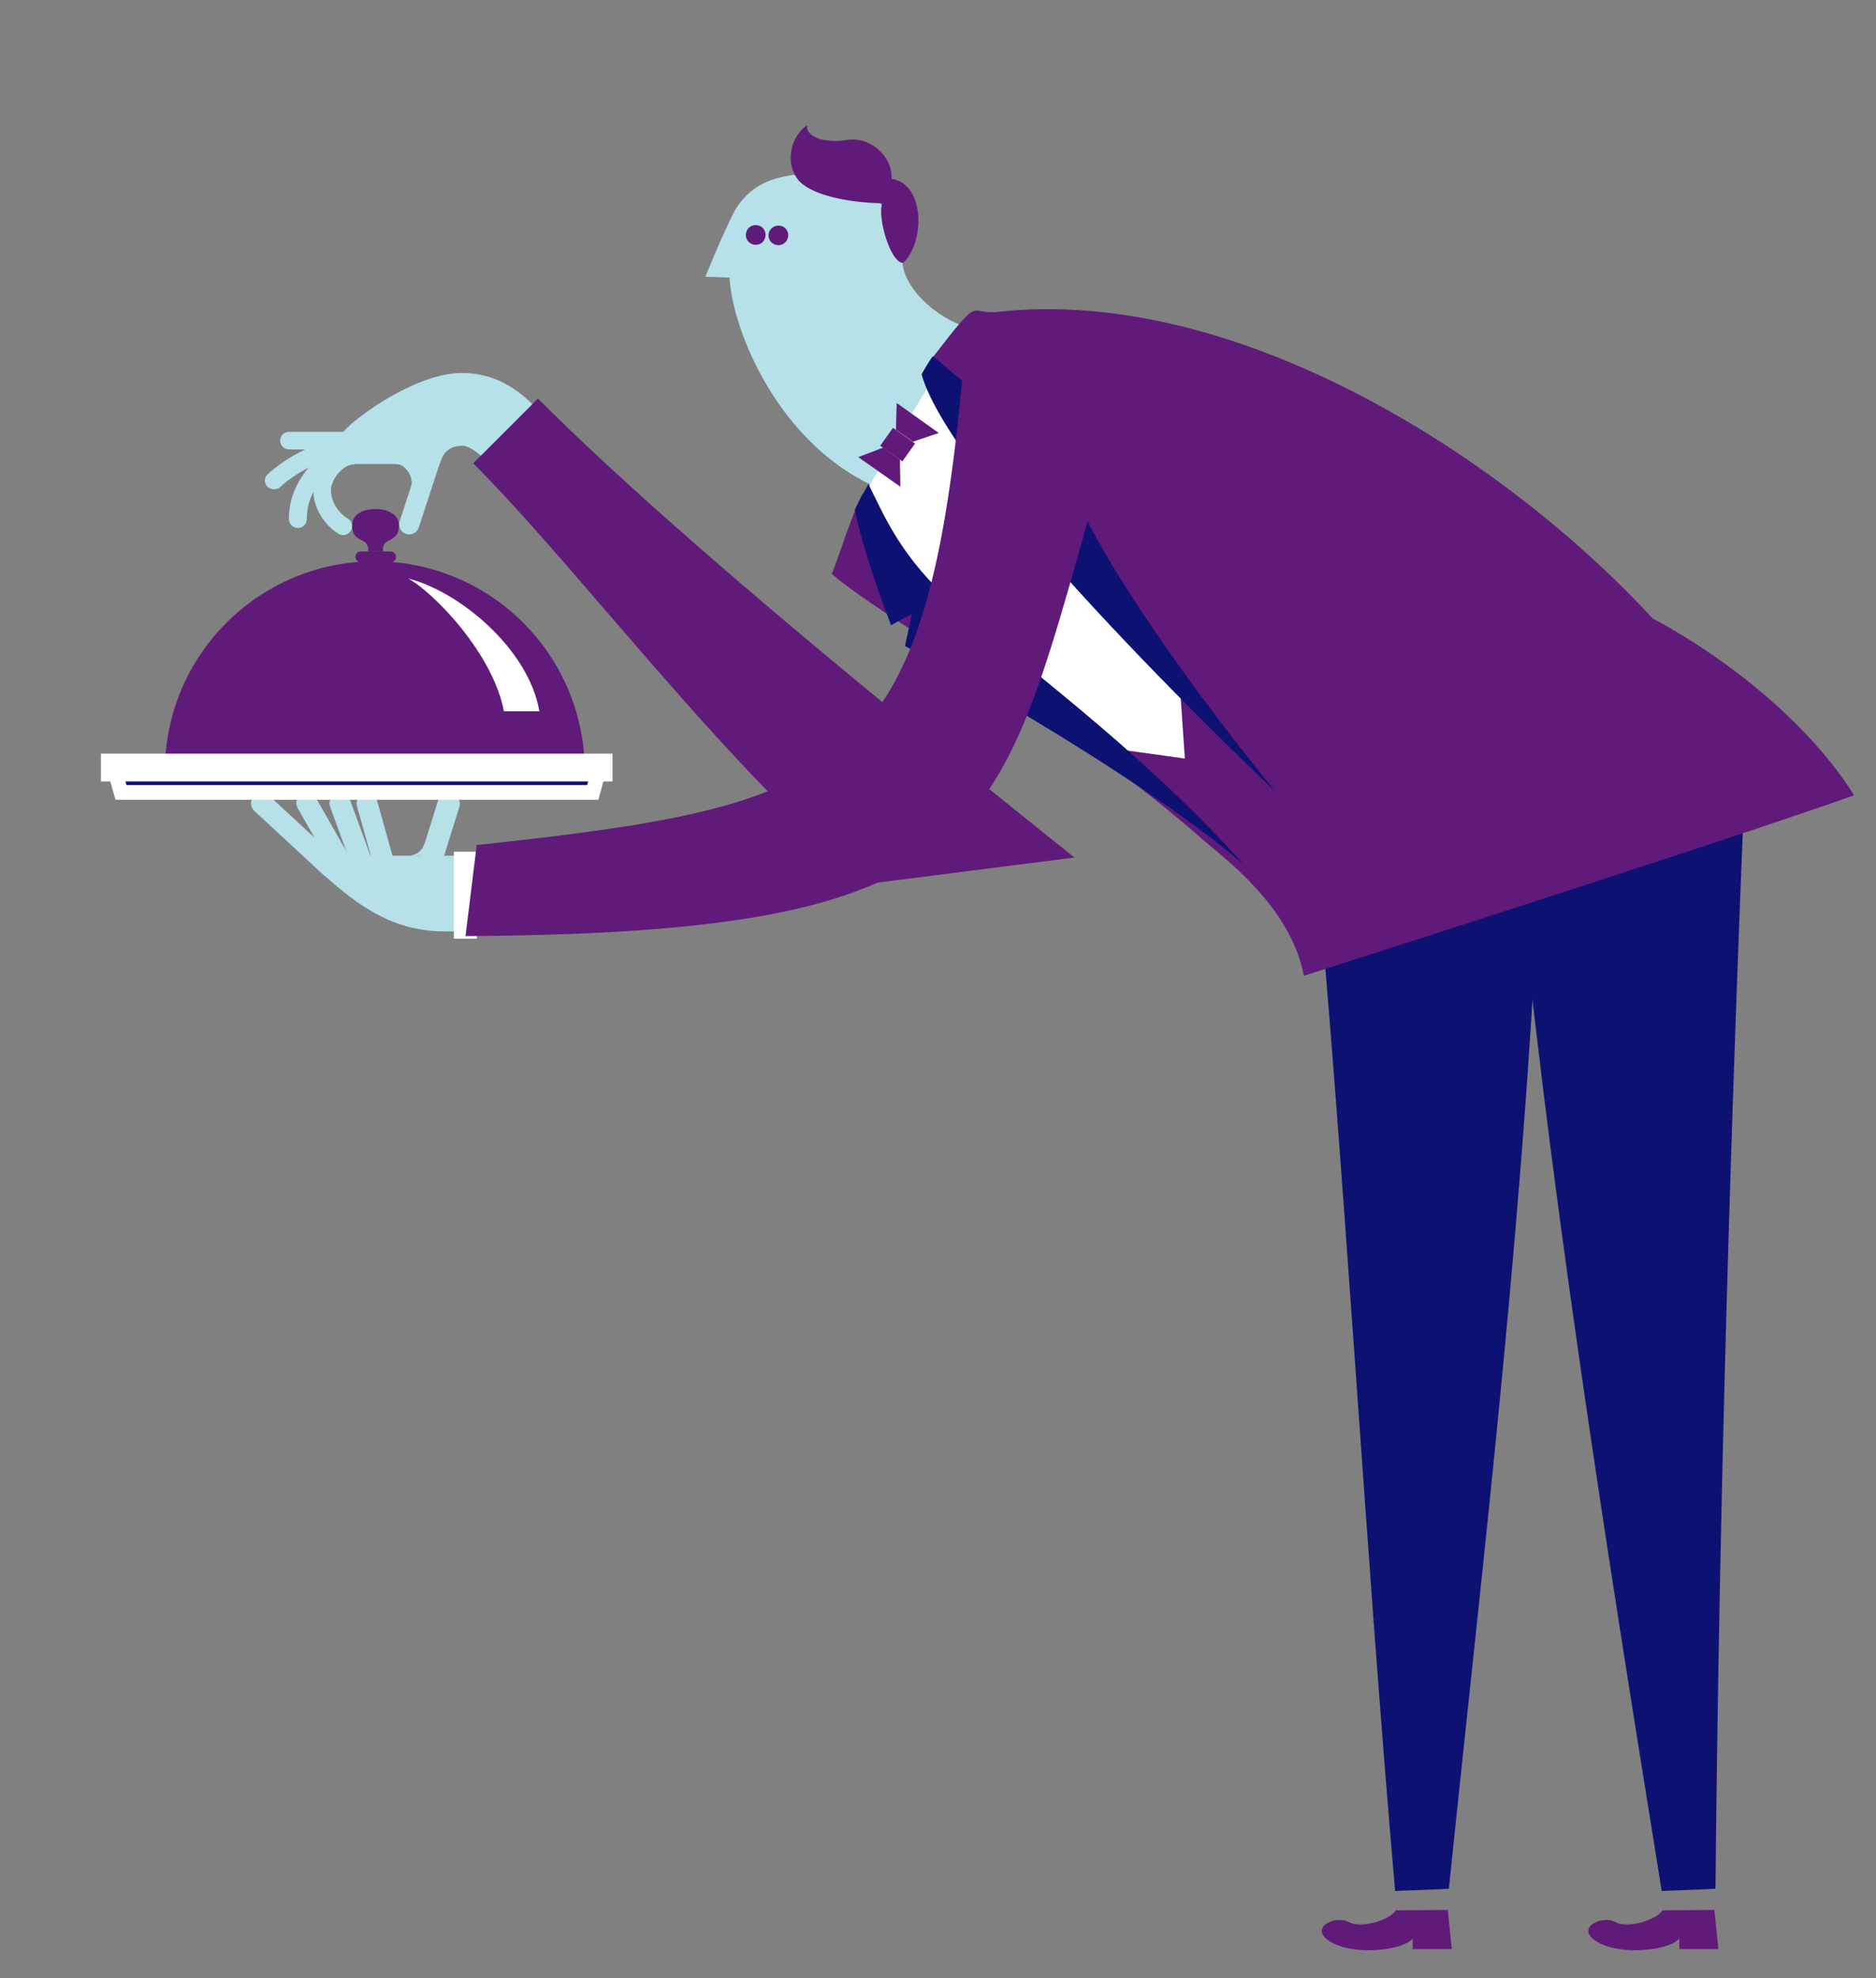 <?xml version="1.0" encoding="UTF-8" standalone="no"?>
<!-- Generator: Adobe Illustrator 19.0.0, SVG Export Plug-In . SVG Version: 6.00 Build 0)  -->
<svg
    xmlns:dc="http://purl.org/dc/elements/1.1/"
    xmlns:cc="http://creativecommons.org/ns#"
    xmlns:rdf="http://www.w3.org/1999/02/22-rdf-syntax-ns#"
    xmlns:svg="http://www.w3.org/2000/svg"
    xmlns="http://www.w3.org/2000/svg"
    xmlns:sodipodi="http://sodipodi.sourceforge.net/DTD/sodipodi-0.dtd"
    xmlns:inkscape="http://www.inkscape.org/namespaces/inkscape"
    version="1.1"
    x="0px"
    y="0px"
    viewBox="0 0 513 541"
    style="enable-background:new 0 0 513 541;"
    xml:space="preserve"
    id="svg2"
    inkscape:version="0.91 r13725"
    sodipodi:docname="PlateLifting.html">
    <rect x="0" y="0" width="513" height="541" fill="#808080" stroke="none"/>
    <defs
        id="defs106" />
    <sodipodi:namedview
        pagecolor="#ffffff"
        bordercolor="#666666"
        borderopacity="1"
        objecttolerance="10"
        gridtolerance="10"
        guidetolerance="10"
        inkscape:pageopacity="0"
        inkscape:pageshadow="2"
        inkscape:window-width="1360"
        inkscape:window-height="706"
        id="namedview104"
        showgrid="false"
        inkscape:zoom="2.467685"
        inkscape:cx="333.55046"
        inkscape:cy="404.19413"
        inkscape:window-x="-8"
        inkscape:window-y="-8"
        inkscape:window-maximized="1"
        inkscape:current-layer="svg2" />
    <style
        type="text/css"
        id="style4">
        .st0{fill:#B6E1E9;}
        .st1{fill:#FFFFFF;}
        .st2{fill:#601A7A;}
        .st3{fill:#0D1272;}
        .st4{fill:#ffffff;}
    </style>
    <g
        transform="translate(5,100)"
        id="g6">
        <animateTransform
            attributeName="transform"
            type="translate"
            from="5 100"
            to="5 20"
            begin="0.2"
            dur="0.7s"

            fill="freeze" />
        <g
            id="Arm__x26__Hand">
            <g
                id="XMLID_71_">
                <path
                    id="XMLID_79_"
                    class="st0"
                    d="M96.5,18.4c0.7,0.4,1.2,1.2,1.2,2.1c0,1.3-1.1,2.4-2.4,2.4l-21.3,0c-1.3,0-2.4-1.1-2.4-2.4                 c0-1.3,1.1-2.4,2.4-2.4l21.3,0C95.7,18.1,96.1,18.2,96.5,18.4z" />
                <path
                    id="XMLID_78_"
                    class="st0"
                    d="M70,33.8c0.6,0,1.2-0.2,1.6-0.6c2.8-2.7,10.5-7.9,18.8-8.9c1.3-0.1,2.3-1.3,2.1-2.7                 c-0.1-1.3-1.3-2.3-2.7-2.1c-9.6,1.1-18.1,6.9-21.6,10.2c-1,0.9-1,2.4-0.1,3.4C68.7,33.6,69.4,33.8,70,33.8z" />
                <path
                    id="XMLID_77_"
                    class="st0"
                    d="M76.5,44.4c1.3,0,2.4-1.1,2.4-2.4c0-6.4,3.1-11.2,11.9-18.5c1-0.8,1.2-2.4,0.3-3.4                 c-0.8-1-2.4-1.2-3.4-0.3c-8.4,7-13.7,13.1-13.7,22.2C74.1,43.3,75.1,44.4,76.5,44.4z" />
                <path
                    id="XMLID_76_"
                    class="st0"
                    d="M82.5,26.9c3.3,0,21.9,0,32.7,0c0.6-1.7,1.6-5,6.2-5c3.8,0,9.8,7.7,9.8,7.7l14.1-14.1                 c-4-4-10.7-13.5-24-13.5c-10.2,0-22.5,7.9-27.7,11.9C88.3,17.8,85.1,22.4,82.5,26.9z" />
                <g
                    id="XMLID_73_">
                    <path
                        id="XMLID_75_"
                        class="st0"
                        d="M115.1,18.5c1.4,0.5,2.2,2,1.7,3.5l-7.3,22.3c-0.5,1.4-2,2.2-3.5,1.7c-1.4-0.5-2.2-2-1.7-3.5                     l7.3-22.3C112.1,18.8,113.6,18,115.1,18.5z" />
                    <path
                        id="XMLID_74_"
                        class="st0"
                        d="M103.4,26.9c2.4,0,4.9,3.6,4,6.2l1,0.3l3.2-9.8l-5.6-1.9L103.4,26.9z" />
                </g>
                <path
                    id="XMLID_72_"
                    class="st0"
                    d="M91.3,43.9c0,0.4-0.1,0.9-0.4,1.3c-0.7,1.1-2.2,1.5-3.3,0.8c-4-2.5-6.6-6.8-6.9-11.2                 c-0.3-4.7,1.8-9.2,6-12.8c1-0.9,2.5-0.7,3.4,0.3c0.9,1,3,4.7,1.7,4.7c-3.1,0-6.5,4.3-6.3,7.4c0.2,3,2,5.8,4.7,7.5                 C90.9,42.3,91.3,43.1,91.3,43.9z" />
            </g>
            <path
                id="XMLID_69_"
                class="st2"
                d="M232.3,141.7l56.5-7.2C249.4,102.9,182.2,49.1,142.1,9l-17.7,17.7             C153.5,55.8,194.9,111.7,232.3,141.7z">
                <animate
                    dur="0.7s"
                    fill="freeze"
                                begin="0.2"

                    attributeName="d"
                    values="M 282.223,86.683 267.405,38.73 C 215.779,15.28 213.784,127.55 145.156,14.094 l -18.719,17.7 c 41.326,120.795 146.571,26.415 155.785,54.889 z; M232.3,141.7l56.5-7.2C249.4,102.9,182.2,49.1,142.1,9l-17.7,17.7             C153.5,55.8,194.9,111.7,232.3,141.7z" />
            </path>
        </g>
        <g
            id="Lid">
            <g
                id="XMLID_61_">
                <path
                    id="XMLID_68_"
                    class="st2"
                    d="M92.2,52.3c0,0.8,0.7,1.5,1.5,1.5h8.1c0.8,0,1.5-0.7,1.5-1.5c0-0.8-0.7-1.5-1.5-1.5h-8.1                 C92.8,50.8,92.2,51.5,92.2,52.3z" />
                <path
                    id="XMLID_67_"
                    class="st2"
                    d="M97.7,39.2c2.8,0,6.4,1.1,6.4,4.6c0,2.9-1.9,3.5-3.1,4.2c-1.3,0.7-1.3,1.9-1.3,2.8                 c-0.7,0-2,0-2,0s-1.3,0-2,0c0-0.9,0-2.1-1.3-2.8c-1.3-0.7-3.1-1.2-3.1-4.2C91.3,40.2,94.9,39.2,97.7,39.2z" />
                <path
                    id="XMLID_66_"
                    class="st2"
                    d="M154.9,110.9c0-31.7-25.7-57.4-57.4-57.4c-31.7,0-57.4,25.7-57.4,57.4h57.4H154.9z" />
                <path
                    id="XMLID_62_"
                    class="st1"
                    d="M106.6,58.2c7,3.8,23.2,20.5,26.2,36.3c3.1,0,9.7,0,9.7,0C139.5,77.2,120.3,61.6,106.6,58.2z" />
            </g>
        </g>
    </g>
    <g
        id="Body__x26__Plate">
        <g
            id="XMLID_130_">
            <g
                id="XMLID_134_">
                <g
                    id="XMLID_135_">
                    <g
                        id="XMLID_137_">
                        <path
                            id="XMLID_138_"
                            class="st3"
                            d="M359,225.8c8.7,93,14.2,196.1,22.5,291.3c2.9-0.1,11.2-0.4,14.7-0.6       c9.5-92.3,21.2-187.6,25.4-292.2C423.4,177.4,354.4,177,359,225.8z">
                            <animate
                                dur="0.3s"
                                fill="freeze"
                                attributeName="d"
                                values="M359,225.8c8.7,93,14.2,196.1,22.5,291.3c2.9-0.1,11.2-0.4,14.7-0.6       c9.5-92.3,21.2-187.6,25.4-292.2C423.4,177.4,354.4,177,359,225.8z; M 359,225.8 c 8.7,93 7.012,193.043 15.312,288.243 2.9,-0.1 11.256,1.638 14.756,1.438 C 398.568,423.181 417.4,328.9 421.6,224.3 423.4,177.4 354.4,177 359,225.8 Z" />
                        </path>
                    </g>
                    <path
                        id="XMLID_136_"
                        class="st2"
                        d="M381.7,522.4c-1.3,2.4-9.3,5.2-12.9,3.2c-3.6-2-11.2,1.6-5,5.4c6.2,3.8,19.8,2.5,22.5-0.9      c0,1.4,0,2.9,0,2.9l10.7,0l-1.1-10.7L381.7,522.4z" />
                </g>
            </g>
        </g>
        <g
            id="XMLID_57_">
            <g
                id="XMLID_58_">
                <g
                    id="XMLID_59_">
                    <g
                        id="XMLID_81_">
                        <path
                            id="XMLID_82_"
                            class="st3"
                            d="M414.1,225.8c8.7,93,24.5,193.5,40.3,291.3c2.9-0.1,11.2-0.4,14.7-0.6       c0.9-92.3,3.4-187.6,7.6-292.2C478.5,177.4,409.5,177,414.1,225.8z">
                            <animate
                                dur="0.3s"
                                fill="freeze"
                                attributeName="d"
                                values="M414.1,225.8c8.7,93,24.5,193.5,40.3,291.3c2.9-0.1,11.2-0.4,14.7-0.6       c0.9-92.3,3.4-187.6,7.6-292.2C478.5,177.4,409.5,177,414.1,225.8z; m 414.1,225.8 c 8.7,93 21.349,192.4 37.149,290.2 0,0 0,0 14.794,-1.538 C 476.113,365.108 472.5,328.9 476.7,224.3 c 1.8,-46.9 -67.2,-47.3 -62.6,1.5 z" />
                        </path>
                    </g>
                    <path
                        id="XMLID_80_"
                        class="st2"
                        d="M454.6,522.4c-1.3,2.4-9.3,5.2-12.9,3.2c-3.6-2-11.2,1.6-5,5.4c6.2,3.8,19.8,2.5,22.5-0.9      c0,1.4,0,2.9,0,2.9l10.7,0l-1.1-10.7L454.6,522.4z" />
                </g>
            </g>
        </g>
        <g
            id="XMLID_50_" transform="translate(-1,3)">
            <animateTransform
                attributeName="transform"
                type="translate"
                from="-1 3"
                to="0 0"
                dur="0.5s"
                fill="freeze" />
            <g
                id="XMLID_52_">
                <g
                    id="XMLID_55_">
                    <path
                        id="XMLID_56_"
                        class="st0"
                        d="M 242.126,130.874 C 214.505,119.61 201.3,87.9 200.5,72.9 c -2.4,-0.1 -6.6,-0.2 -6.6,-0.2 0,0 3,-7.7 7.2,-16.5 4.2,-8.8 12.1,-12 24.2,-11.7 13.8,0.3 21.9,12.6 22.5,24.2 0.4,8 11.605,17.242 20.342,18.326 17.2,6.7 -13.916,50.448 -26.016,43.848 z">
                        <animate
                            dur="0.3s"
                            fill="freeze"
                            attributeName="d"
                            values="M 242.126,130.874 C 214.505,119.61 201.3,87.9 200.5,72.9 c -2.4,-0.1 -6.6,-0.2 -6.6,-0.2 0,0 3,-7.7 7.2,-16.5 4.2,-8.8 12.1,-12 24.2,-11.7 13.8,0.3 21.9,12.6 22.5,24.2 0.4,8 11.605,17.242 20.342,18.326 17.2,6.7 -13.916,50.448 -26.016,43.848 z; M240.1,132.9c-26-14.1-38.8-45-39.6-60c-2.4-0.1-6.6-0.2-6.6-0.2s3-7.7,7.2-16.5      c4.2-8.8,12.1-12,24.2-11.7c13.8,0.3,21.9,12.6,22.5,24.2c0.4,8,11.2,14,17.1,16.3C282.1,91.7,252.2,139.5,240.1,132.9z" />
                    </path>
                </g>
                <path
                    id="XMLID_54_"
                    class="st2"
                    d="M205.1,60.4c-0.5,1.4,0.3,3,1.7,3.4c1.4,0.5,3-0.3,3.4-1.7c0.5-1.4-0.3-3-1.7-3.4     C207.1,58.2,205.5,59,205.1,60.4z" />
                <path
                    id="XMLID_53_"
                    class="st2"
                    d="M211.3,60.5c-0.5,1.4,0.3,3,1.7,3.4c1.4,0.5,3-0.3,3.4-1.7c0.5-1.4-0.3-3-1.7-3.4     C213.3,58.4,211.8,59.1,211.3,60.5z" />
            </g>
            <path
                id="XMLID_51_"
                class="st2"
                d="M244.8,45.9c0.3-6.3-6-11.7-12.3-10.6c-6.3,1-11.5-1.1-10.7-4.1c-5.6,3.8-6.1,12.4-1.3,16.2    c4.8,3.7,14.8,5.1,21.8,5.2c-1.5,3.2,2,16.1,5.6,16.3C253.9,63.6,254.1,47.3,244.8,45.9z" />
        </g>
        <g
            id="XMLID_48_">
            <path
                id="XMLID_49_"
                class="st2"
                d="            m 255.24,97.486 c -0.302,10.646 -10.171,34.514 -19.436,37.698 -2.417,4.278 -7.131,19.067 -8.339,21.753 13.796,12.139 62.998,38.81 101.769,72.939 5.237,4.577 23.79,18.053 27.314,36.958 0,0 115.709,-36.917 150.452,-49.355 -12.084,-19.402 -34.623,-37.495 -55.066,-48.341 -40.478,-43.95 -113.555,-91.064 -179.016,-83.861 -8.324,0.916 -4.168,-5.272 -17.678,12.209 z">
                <animate
                    dur="0.5s"
                    fill="freeze"
                    attributeName="d"
                    values="           m 255.24,97.486 c -0.302,10.646 -10.171,34.514 -19.436,37.698 -2.417,4.278 -7.131,19.067 -8.339,21.753 13.796,12.139 62.998,38.81 101.769,72.939 5.237,4.577 23.79,18.053 27.314,36.958 0,0 115.709,-36.917 150.452,-49.355 -12.084,-19.402 -34.623,-37.495 -55.066,-48.341 -40.478,-43.95 -113.555,-91.064 -179.016,-83.861 -8.324,0.916 -4.168,-5.272 -17.678,12.209 z; M257,97.6c-0.3,10.7-10.1,30.8-19.3,34c-2.4,4.3-4.2,7.5-5.4,10.2    c13.7,12.2,71.2,56.5,109.7,90.8c5.2,4.6,12.1,16.2,15.6,35.2c0,0,114.9-30.3,149.4-42.8c-12-19.5-31.5-40.6-51.8-51.5    c-59.4-74.3-123-98.7-172.9-98.7C272.6,74.8,267.7,79,257,97.6z" />
            </path>
        </g>
        <path
            id="XMLID_47_"
            class="st1"
            d="        M 255.073,103.5 235.7,136.209 c 6.101,14.367 14.664,27.614 25.688,36.173 11.024,8.559 43.562,32.403 43.562,32.403 l 19.052,2.649 -1.391,-20.277 C 304.201,168.306 258.605,113.078 255.073,103.5 Z">
            <animate
                dur="0.5s"
                fill="freeze"
                attributeName="d"
                values="        M 255.073,103.5 235.7,136.209 c 6.101,14.367 14.664,27.614 25.688,36.173 11.024,8.559 43.562,32.403 43.562,32.403 l 19.052,2.649 -1.391,-20.277 C 304.201,168.306 258.605,113.078 255.073,103.5 Z;M255.8,99.5l-18.1,32.1c5.7,14.1,13.7,27.1,24,35.5c10.3,8.4,40.7,31.8,40.7,31.8l17.8,2.6   l-1.3-19.9C301.7,163.1,259.1,108.9,255.8,99.5z" />
        </path>
        <g
            id="XMLID_45_">
            <path
                id="XMLID_46_"
                transform="translate(-1.934,3.868)"
                class="st3"
                d="m 239.4,128.5 c 4.5,8.9 8.5,19.5 23.7,33.3 16,14.5 49.6,38.1 78.9,70.7 -30.7,-26.4 -92.6,-59.7 -92.6,-59.7 l 1.9,-8.7 c 0,0 -2.6,1.2 -5.7,3 -3.9,-10.1 -8.5,-23.9 -9.9,-31.6 0.7,-1.6 3.1,-5.9 3.7,-7 z">
                <animate
                    dur="0.5s"
                    fill="freeze"
                    attributeName="d"
                    values="m 239.4,128.5 c 4.5,8.9 8.5,19.5 23.7,33.3 16,14.5 49.6,38.1 78.9,70.7 -30.7,-26.4 -92.6,-59.7 -92.6,-59.7 l 1.9,-8.7 c 0,0 -2.6,1.2 -5.7,3 -3.9,-10.1 -8.5,-23.9 -9.9,-31.6 0.7,-1.6 3.1,-5.9 3.7,-7 z;M239.4,128.5c4.5,8.9,8.5,19.5,23.7,33.3c16,14.5,49.6,38.1,78.9,70.7   c-30.7-26.4-92.6-59.7-92.6-59.7l1.9-8.7c0,0-2.6,1.2-5.7,3c-3.9-10.1-8.5-23.9-9.9-31.6C236.4,133.9,238.8,129.6,239.4,128.5z" />
                <animateTransform
                    attributeName="transform"
                    type="translate"
                    from="-1.934 3.868"
                    to="0 0"
                    dur="0.5s"
                    fill="freeze" />
            </path>
        </g>
        <g
            id="XMLID_41_"
            transform="translate(0,3)">
            <animateTransform
                attributeName="transform"
                type="translate"
                from="0 3"
                to="0 0"
                dur="0.5s"
                fill="freeze" />
            <rect
                id="XMLID_44_"
                x="242.5"
                y="114.9"
                transform="matrix(-0.579 0.816 -0.816 -0.579 484.387 -13.07)"
                class="st2"
                width="6"
                height="7.4" />
            <polygon
                id="XMLID_43_"
                class="st2"
                points="246.2,130.1 246.1,122.7 241.5,119.4 234.7,122   " />
            <polygon
                id="XMLID_42_"
                class="st2"
                points="256.7,115.4 249.6,117.8 245,114.5 245.2,107.2   " />
        </g>
        <g
            id="XMLID_17_">
            <g
                id="XMLID_24_"
                transform="translate(0,-10)">
                <animateTransform
                    attributeName="transform"
                    type="translate"
                    from="0 -10"
                    to="0 0"
                    dur="0.05s"
                    fill="freeze" />
                <g
                    id="XMLID_139_">
                    <g
                        id="XMLID_140_">
                        <polygon
                            id="XMLID_141_"
                            class="st0"
                            points="121.4,264.7 126.8,264.7 126.8,244 121.4,244 118.6,254.3    " />
                    </g>
                </g>
                <rect
                    id="XMLID_21_"
                    x="124.1"
                    y="242.9"
                    class="st1"
                    width="6.3"
                    height="23.8" />
                <g
                    id="XMLID_31_">
                    <g
                        id="XMLID_32_">
                        <g
                            id="XMLID_39_">
                            <path
                                id="XMLID_40_"
                                class="st0"
                                d="M95.6,253c0.5,0,1-0.1,1.4-0.4c1.4-0.8,1.9-2.5,1.1-3.9l-11.7-20.5        c-0.8-1.4-2.5-1.9-3.9-1.1c-1.4,0.8-1.9,2.5-1.1,3.9l11.7,20.5C93.6,252.5,94.6,253,95.6,253z" />
                        </g>
                        <g
                            id="XMLID_37_">
                            <path
                                id="XMLID_38_"
                                class="st0"
                                d="M100.8,253.4c0.3,0,0.6-0.1,0.8-0.2c1.5-0.5,2.3-2.2,1.7-3.7l-7.6-20.8        c-0.5-1.5-2.2-2.3-3.7-1.7c-1.5,0.5-2.3,2.2-1.7,3.7l7.6,20.8C98.4,252.7,99.6,253.4,100.8,253.4z" />
                        </g>
                        <g
                            id="XMLID_35_">
                            <path
                                id="XMLID_36_"
                                class="st0"
                                d="M106.7,253.2c0.1,0,0.2,0,0.2-0.1c1.5-0.4,2.4-2,2-3.5l-5.8-20.7c-0.4-1.5-2-2.4-3.5-2        c-1.5,0.4-2.4,2-2,3.5l5.8,20.7C103.8,252.6,105.3,253.5,106.7,253.2z" />
                        </g>
                        <g
                            id="XMLID_33_">
                            <path
                                id="XMLID_34_"
                                class="st0"
                                d="M90.5,250c0.8,0,1.5-0.3,2.1-0.9c1.1-1.2,1-3-0.2-4.1l-18.9-17.5c-1.2-1.1-3-1-4.1,0.2        c-1.1,1.2-1,3,0.2,4.1l18.9,17.5C89.1,249.8,89.8,250,90.5,250z" />
                        </g>
                    </g>
                </g>
                <g
                    id="XMLID_27_">
                    <g
                        id="XMLID_29_">
                        <path
                            id="XMLID_30_"
                            class="st0"
                            d="M117.1,250.7c1.3,0,2.5-0.8,2.9-2.1l5.6-17.9c0.5-1.6-0.4-3.3-2-3.8       c-1.6-0.5-3.3,0.4-3.8,2l-5.6,17.9c-0.5,1.6,0.4,3.3,2,3.8C116.5,250.7,116.8,250.7,117.1,250.7z" />
                    </g>
                    <path
                        id="XMLID_28_"
                        class="st0"
                        d="M116,240.8h6.4l-1,3.2h-10C113.5,244,115.4,242.9,116,240.8z" />
                </g>
                <g
                    id="XMLID_25_">
                    <path
                        id="XMLID_26_"
                        class="st0"
                        d="M88,240.9c3.3,3,14.9,3.1,18.4,3.1c1.3,0,4.1,0,5.1,0h10v0v20.7c-14.2,0-23.9-7.3-32.9-15.4      C87.4,248.2,85.6,238.7,88,240.9z" />
                </g>
            </g>
            <g
                transform="translate(0,-10)"
                id="g76">
                <animateTransform
                    attributeName="transform"
                    type="translate"
                    from="0 -10"
                    to="0 -2"
                    dur="0.5s"
                    fill="freeze" />
                <polygon
                    id="XMLID_23_"
                    class="st3"
                    style="stroke:#ffffff; stroke-width: 4px;"
                    points="97.6,221.2 163.6,221.2 162.1,226.7 97.6,226.7 33.1,226.7 31.5,221.2   " />
                <rect
                    id="XMLID_22_"
                    x="29.6"
                    y="218.1"
                    class="st3"
                     style="stroke:#ffffff; stroke-width: 4px;"
                    width="135.9"
                    height="3.6" />
            </g>
            <path
                id="XMLID_20_"
                class="st3"
                d=" m 252,102.362 c 8.911,31.345 96.535,113.875 96.733,114.073 -11.584,-14.086 -46.139,-58.128 -56.634,-85.406 -3.663,0.496 -12.277,1.786 -12.277,1.786 l 4.653,-10.911 c 0,0 -22.277,-18.45 -29.406,-24.501 C 253.881,98.989 252,102.362 252,102.362 Z">
                <animate
                    dur="0.5s"
                    fill="freeze"
                    attributeName="d"
                    values="            m 252,102.362 c 8.911,31.345 96.535,113.875 96.733,114.073 -11.584,-14.086 -46.139,-58.128 -56.634,-85.406 -3.663,0.496 -12.277,1.786 -12.277,1.786 l 4.653,-10.911 c 0,0 -22.277,-18.45 -29.406,-24.501 C 253.881,98.989 252,102.362 252,102.362 Z; M254,102.6c9,31.6,97.5,114.8,97.7,115c-11.7-14.2-46.6-58.6-57.2-86.1    c-3.7,0.5-12.4,1.8-12.4,1.8l4.7-11c0,0-22.5-18.6-29.7-24.7C255.9,99.2,254,102.6,254,102.6z" />
            </path>
            <g
                id="XMLID_18_">
                <path
                    id="XMLID_19_"
                    class="st2"
                    d="M 309.1,103.4 C 271.205,222.426 288.043,254.974 127.3,255.993 l 3.057,-24.9 C 234.801,219.836 254.319,211.74 264.1,92.5 c 1.884,-11.732 30.861,-1.636 45,10.9 z"
                    inkscape:connector-curvature="0"
                    style="fill:#601a7a"
                    sodipodi:nodetypes="ccccc">
                    <animate
                        dur="0.5s"
                        fill="freeze"
                        attributeName="d"
                        values="M 309.1,103.4 C 271.205,222.426 288.043,254.974 127.3,255.993 l 3.057,-24.9 C 234.801,219.836 254.319,211.74 264.1,92.5 c 1.884,-11.732 30.861,-1.636 45,10.9 z; M309.1,103.4c-16.5,106.8-88.3,163.8-181.8,163.8l0-24.9c91.2-8.2,126-65.2,136.8-149.8     C267.2,67.8,313.3,76.6,309.1,103.4z" />
                </path>
            </g>
        </g>
    </g>
    <g
        id="Graph">
        <g
            id="XMLID_3_">
            <line
                x1="74.1"
                y1="183"
                x2="74.1"
                y2="183"
                style="stroke:#ffffff; stroke-width: 4px;"
                id="line85">
                <animate
                    attributeName="y2"
                    from="183"
                    to="192.4"
                    begin="1s"
                    dur="0.1s"
                    fill="freeze" />
                <animate
                    attributeName="x2"
                    from="74.1"
                    to="81.2"
                    begin="1s"
                    dur="0.1s"
                    fill="freeze" />
            </line>
            <line
                x1="81.5"
                y1="192.1"
                x2="81.5"
                y2="192.1"
                style="stroke:#ffffff; stroke-width: 4px;"
                id="line87">
                <animate
                    attributeName="y2"
                    from="192.1"
                    to="170.5"
                    begin="1.2s"
                    dur="0.1s"
                    fill="freeze" />
                <animate
                    attributeName="x2"
                    from="81.5"
                    to="94.9"
                    begin="1.2s"
                    dur="0.1s"
                    fill="freeze" />
            </line>
            <line
                x1="93.5"
                y1="171.1"
                x2="93.5"
                y2="171.1"
                style="stroke:#ffffff; stroke-width: 4px;"
                id="line89">
                <animate
                    attributeName="y2"
                    from="171.1"
                    to="182.3"
                    begin="1.4s"
                    dur="0.1s"
                    fill="freeze" />
                <animate
                    attributeName="x2"
                    from="93.5"
                    to="101.7"
                    begin="1.4s"
                    dur="0.1s"
                    fill="freeze" />
            </line>
            <line
                x1="101.7"
                y1="181.3"
                x2="101.7"
                y2="181.3"
                style="stroke:#ffffff; stroke-width: 4px;"
                id="line91">
                <animate
                    attributeName="y2"
                    from="181.3"
                    to="160.9"
                    begin="1.6s"
                    dur="0.1s"
                    fill="freeze" />
                <animate
                    attributeName="x2"
                    from="101.7"
                    to="116.3"
                    begin="1.6s"
                    dur="0.1s"
                    fill="freeze" />
            </line>
            <polygon
                id="XMLID_8_"
                class="st4"
                points=" 120.6,166.9 121.9,152.9 109.1,158.7 "
                fill-opacity="0.0">
                <animate
                    attributeName="fill-opacity"
                    attributeType="XML"
                    begin="1.8s"
                    dur="0.01s"
                    fill="freeze"
                    from="0"
                    to="1" />
            </polygon>
            <circle
                class="st4"
                cx="81.5"
                cy="192.5"
                r="0"
                id="circle94">
                <animate
                    attributeName="r"
                    from="0"
                    to="1.1"
                    begin="1.2s"
                    dur="0.01s"
                    fill="freeze" />
            </circle>
            <circle
                class="st4"
                cx="94.4"
                cy="170.5"
                r="0"
                id="circle96">
                <animate
                    attributeName="r"
                    from="0"
                    to="1.1"
                    begin="1.4s"
                    dur="0.01s"
                    fill="freeze" />
            </circle>
            <circle
                class="st4"
                cx="101.7"
                cy="182.3"
                r="0"
                id="circle98">
                <animate
                    attributeName="r"
                    from="0"
                    to="1.1"
                    begin="1.6s"
                    dur="0.01s"
                    fill="freeze" />
            </circle>
        </g>
        <line
            x1="67.2"
            y1="199.9"
            x2="67.2"
            y2="199.9"
            fill="#B6E1E9"
            style="stroke:#B6E1E9; stroke-width: 4px;"
            id="line100">
            <animate
                attributeName="y2"
                from="199.9"
                to="199.9"
                begin="0.8s"
                dur="0.3s"
                fill="freeze" />
            <animate
                attributeName="x2"
                from="67.2"
                to="126.6"
                begin="0.8s"
                dur="0.3s"
                fill="freeze" />
        </line>
        <line
            x1="69"
            y1="201.9"
            x2="69"
            y2="201.9"
            style="stroke:#B6E1E9; stroke-width: 4px;"
            id="line102">
            <animate
                attributeName="y2"
                from="201.9"
                to="149.6"
                begin="0.8s"
                dur="0.3s"
                fill="freeze" />
            <animate
                attributeName="x2"
                from="69"
                to="69"
                begin="0.8s"
                dur="0.3s"
                fill="freeze" />
        </line>
    </g>
</svg>